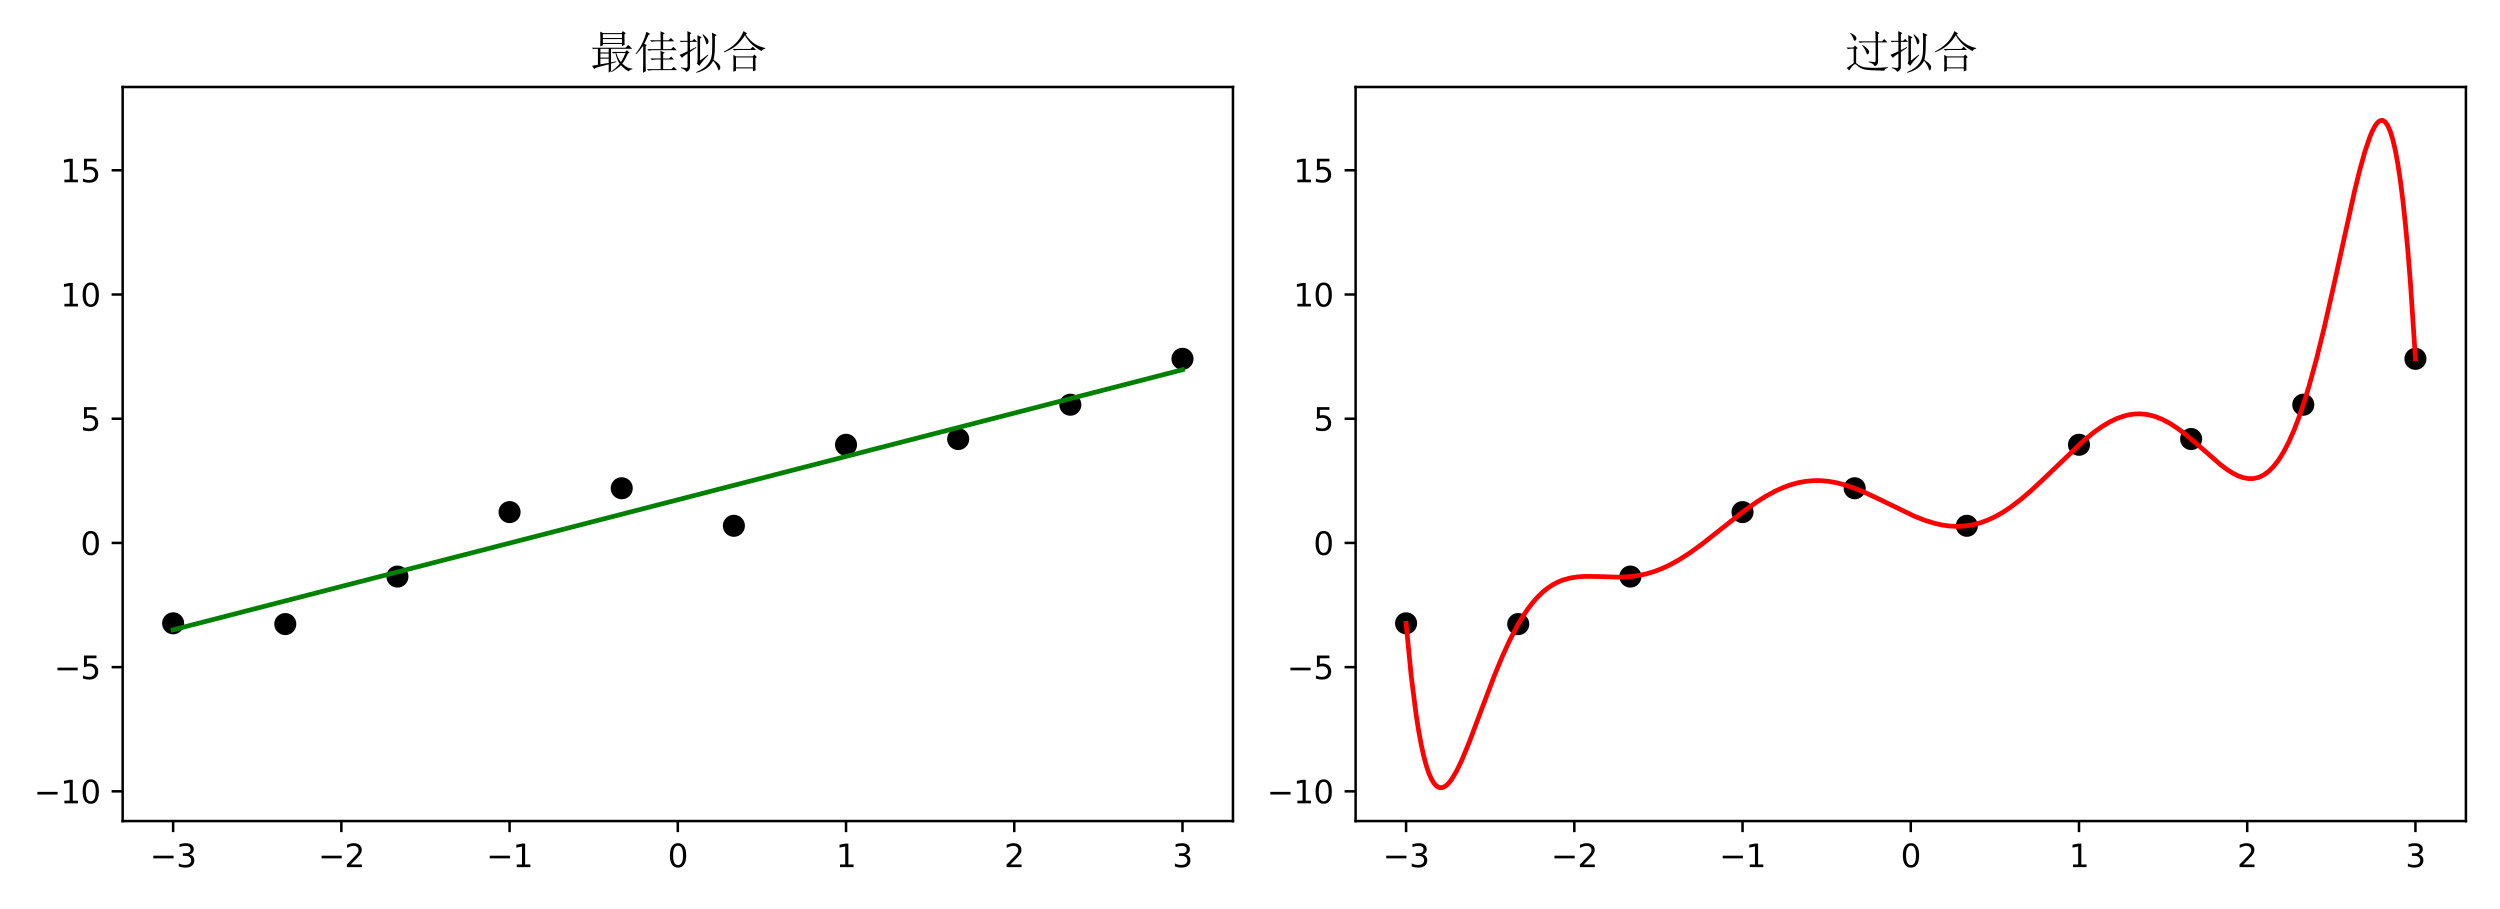 <?xml version="1.0" encoding="utf-8" standalone="no"?>
<!DOCTYPE svg PUBLIC "-//W3C//DTD SVG 1.1//EN"
  "http://www.w3.org/Graphics/SVG/1.1/DTD/svg11.dtd">
<svg xmlns:xlink="http://www.w3.org/1999/xlink" width="792pt" height="288pt" viewBox="0 0 792 288" xmlns="http://www.w3.org/2000/svg" version="1.1">
 <defs>
  <style type="text/css">*{stroke-linejoin: round; stroke-linecap: butt}</style>
 </defs>
 <g id="figure_1">
  <g id="patch_1">
   <path d="M 0 288 
L 792 288 
L 792 0 
L 0 0 
z
" style="fill: #ffffff"/>
  </g>
  <g id="axes_1">
   <g id="patch_2">
    <path d="M 38.86 260.12 
L 390.6 260.12 
L 390.6 27.555 
L 38.86 27.555 
z
" style="fill: #ffffff"/>
   </g>
   <g id="PathCollection_1">
    <defs>
     <path id="mc0bcc70687" d="M 0 3 
C 0.796 3 1.559 2.684 2.121 2.121 
C 2.684 1.559 3 0.796 3 0 
C 3 -0.796 2.684 -1.559 2.121 -2.121 
C 1.559 -2.684 0.796 -3 0 -3 
C -0.796 -3 -1.559 -2.684 -2.121 -2.121 
C -2.684 -1.559 -3 -0.796 -3 0 
C -3 0.796 -2.684 1.559 -2.121 2.121 
C -1.559 2.684 -0.796 3 0 3 
z
" style="stroke: #000000"/>
    </defs>
    <g clip-path="url(#p22ab8b1414)">
     <use xlink:href="#mc0bcc70687" x="54.848" y="197.464" style="stroke: #000000"/>
     <use xlink:href="#mc0bcc70687" x="90.377" y="197.704" style="stroke: #000000"/>
     <use xlink:href="#mc0bcc70687" x="125.907" y="182.658" style="stroke: #000000"/>
     <use xlink:href="#mc0bcc70687" x="161.436" y="162.231" style="stroke: #000000"/>
     <use xlink:href="#mc0bcc70687" x="196.965" y="154.676" style="stroke: #000000"/>
     <use xlink:href="#mc0bcc70687" x="232.495" y="166.572" style="stroke: #000000"/>
     <use xlink:href="#mc0bcc70687" x="268.024" y="140.91" style="stroke: #000000"/>
     <use xlink:href="#mc0bcc70687" x="303.553" y="139.085" style="stroke: #000000"/>
     <use xlink:href="#mc0bcc70687" x="339.083" y="128.213" style="stroke: #000000"/>
     <use xlink:href="#mc0bcc70687" x="374.612" y="113.676" style="stroke: #000000"/>
    </g>
   </g>
   <g id="matplotlib.axis_1">
    <g id="xtick_1">
     <g id="line2d_1">
      <defs>
       <path id="m28b3a8b4f1" d="M 0 0 
L 0 3.5 
" style="stroke: #000000; stroke-width: 0.8"/>
      </defs>
      <g>
       <use xlink:href="#m28b3a8b4f1" x="54.848" y="260.12" style="stroke: #000000; stroke-width: 0.8"/>
      </g>
     </g>
     <g id="text_1">
      <!-- −3 -->
      <g transform="translate(47.477 274.718) scale(0.1 -0.1)">
       <defs>
        <path id="DejaVuSans-2212" d="M 678 2272 
L 4684 2272 
L 4684 1741 
L 678 1741 
L 678 2272 
z
" transform="scale(0.016)"/>
        <path id="DejaVuSans-33" d="M 2597 2516 
Q 3050 2419 3304 2112 
Q 3559 1806 3559 1356 
Q 3559 666 3084 287 
Q 2609 -91 1734 -91 
Q 1441 -91 1130 -33 
Q 819 25 488 141 
L 488 750 
Q 750 597 1062 519 
Q 1375 441 1716 441 
Q 2309 441 2620 675 
Q 2931 909 2931 1356 
Q 2931 1769 2642 2001 
Q 2353 2234 1838 2234 
L 1294 2234 
L 1294 2753 
L 1863 2753 
Q 2328 2753 2575 2939 
Q 2822 3125 2822 3475 
Q 2822 3834 2567 4026 
Q 2313 4219 1838 4219 
Q 1578 4219 1281 4162 
Q 984 4106 628 3988 
L 628 4550 
Q 988 4650 1302 4700 
Q 1616 4750 1894 4750 
Q 2613 4750 3031 4423 
Q 3450 4097 3450 3541 
Q 3450 3153 3228 2886 
Q 3006 2619 2597 2516 
z
" transform="scale(0.016)"/>
       </defs>
       <use xlink:href="#DejaVuSans-2212"/>
       <use xlink:href="#DejaVuSans-33" x="83.789"/>
      </g>
     </g>
    </g>
    <g id="xtick_2">
     <g id="line2d_2">
      <g>
       <use xlink:href="#m28b3a8b4f1" x="108.142" y="260.12" style="stroke: #000000; stroke-width: 0.8"/>
      </g>
     </g>
     <g id="text_2">
      <!-- −2 -->
      <g transform="translate(100.771 274.718) scale(0.1 -0.1)">
       <defs>
        <path id="DejaVuSans-32" d="M 1228 531 
L 3431 531 
L 3431 0 
L 469 0 
L 469 531 
Q 828 903 1448 1529 
Q 2069 2156 2228 2338 
Q 2531 2678 2651 2914 
Q 2772 3150 2772 3378 
Q 2772 3750 2511 3984 
Q 2250 4219 1831 4219 
Q 1534 4219 1204 4116 
Q 875 4013 500 3803 
L 500 4441 
Q 881 4594 1212 4672 
Q 1544 4750 1819 4750 
Q 2544 4750 2975 4387 
Q 3406 4025 3406 3419 
Q 3406 3131 3298 2873 
Q 3191 2616 2906 2266 
Q 2828 2175 2409 1742 
Q 1991 1309 1228 531 
z
" transform="scale(0.016)"/>
       </defs>
       <use xlink:href="#DejaVuSans-2212"/>
       <use xlink:href="#DejaVuSans-32" x="83.789"/>
      </g>
     </g>
    </g>
    <g id="xtick_3">
     <g id="line2d_3">
      <g>
       <use xlink:href="#m28b3a8b4f1" x="161.436" y="260.12" style="stroke: #000000; stroke-width: 0.8"/>
      </g>
     </g>
     <g id="text_3">
      <!-- −1 -->
      <g transform="translate(154.065 274.718) scale(0.1 -0.1)">
       <defs>
        <path id="DejaVuSans-31" d="M 794 531 
L 1825 531 
L 1825 4091 
L 703 3866 
L 703 4441 
L 1819 4666 
L 2450 4666 
L 2450 531 
L 3481 531 
L 3481 0 
L 794 0 
L 794 531 
z
" transform="scale(0.016)"/>
       </defs>
       <use xlink:href="#DejaVuSans-2212"/>
       <use xlink:href="#DejaVuSans-31" x="83.789"/>
      </g>
     </g>
    </g>
    <g id="xtick_4">
     <g id="line2d_4">
      <g>
       <use xlink:href="#m28b3a8b4f1" x="214.73" y="260.12" style="stroke: #000000; stroke-width: 0.8"/>
      </g>
     </g>
     <g id="text_4">
      <!-- 0 -->
      <g transform="translate(211.549 274.718) scale(0.1 -0.1)">
       <defs>
        <path id="DejaVuSans-30" d="M 2034 4250 
Q 1547 4250 1301 3770 
Q 1056 3291 1056 2328 
Q 1056 1369 1301 889 
Q 1547 409 2034 409 
Q 2525 409 2770 889 
Q 3016 1369 3016 2328 
Q 3016 3291 2770 3770 
Q 2525 4250 2034 4250 
z
M 2034 4750 
Q 2819 4750 3233 4129 
Q 3647 3509 3647 2328 
Q 3647 1150 3233 529 
Q 2819 -91 2034 -91 
Q 1250 -91 836 529 
Q 422 1150 422 2328 
Q 422 3509 836 4129 
Q 1250 4750 2034 4750 
z
" transform="scale(0.016)"/>
       </defs>
       <use xlink:href="#DejaVuSans-30"/>
      </g>
     </g>
    </g>
    <g id="xtick_5">
     <g id="line2d_5">
      <g>
       <use xlink:href="#m28b3a8b4f1" x="268.024" y="260.12" style="stroke: #000000; stroke-width: 0.8"/>
      </g>
     </g>
     <g id="text_5">
      <!-- 1 -->
      <g transform="translate(264.843 274.718) scale(0.1 -0.1)">
       <use xlink:href="#DejaVuSans-31"/>
      </g>
     </g>
    </g>
    <g id="xtick_6">
     <g id="line2d_6">
      <g>
       <use xlink:href="#m28b3a8b4f1" x="321.318" y="260.12" style="stroke: #000000; stroke-width: 0.8"/>
      </g>
     </g>
     <g id="text_6">
      <!-- 2 -->
      <g transform="translate(318.137 274.718) scale(0.1 -0.1)">
       <use xlink:href="#DejaVuSans-32"/>
      </g>
     </g>
    </g>
    <g id="xtick_7">
     <g id="line2d_7">
      <g>
       <use xlink:href="#m28b3a8b4f1" x="374.612" y="260.12" style="stroke: #000000; stroke-width: 0.8"/>
      </g>
     </g>
     <g id="text_7">
      <!-- 3 -->
      <g transform="translate(371.431 274.718) scale(0.1 -0.1)">
       <use xlink:href="#DejaVuSans-33"/>
      </g>
     </g>
    </g>
   </g>
   <g id="matplotlib.axis_2">
    <g id="ytick_1">
     <g id="line2d_8">
      <defs>
       <path id="mc3754f1da7" d="M 0 0 
L -3.5 0 
" style="stroke: #000000; stroke-width: 0.8"/>
      </defs>
      <g>
       <use xlink:href="#mc3754f1da7" x="38.86" y="250.696" style="stroke: #000000; stroke-width: 0.8"/>
      </g>
     </g>
     <g id="text_8">
      <!-- −10 -->
      <g transform="translate(10.755 254.496) scale(0.1 -0.1)">
       <use xlink:href="#DejaVuSans-2212"/>
       <use xlink:href="#DejaVuSans-31" x="83.789"/>
       <use xlink:href="#DejaVuSans-30" x="147.412"/>
      </g>
     </g>
    </g>
    <g id="ytick_2">
     <g id="line2d_9">
      <g>
       <use xlink:href="#mc3754f1da7" x="38.86" y="211.347" style="stroke: #000000; stroke-width: 0.8"/>
      </g>
     </g>
     <g id="text_9">
      <!-- −5 -->
      <g transform="translate(17.118 215.146) scale(0.1 -0.1)">
       <defs>
        <path id="DejaVuSans-35" d="M 691 4666 
L 3169 4666 
L 3169 4134 
L 1269 4134 
L 1269 2991 
Q 1406 3038 1543 3061 
Q 1681 3084 1819 3084 
Q 2600 3084 3056 2656 
Q 3513 2228 3513 1497 
Q 3513 744 3044 326 
Q 2575 -91 1722 -91 
Q 1428 -91 1123 -41 
Q 819 9 494 109 
L 494 744 
Q 775 591 1075 516 
Q 1375 441 1709 441 
Q 2250 441 2565 725 
Q 2881 1009 2881 1497 
Q 2881 1984 2565 2268 
Q 2250 2553 1709 2553 
Q 1456 2553 1204 2497 
Q 953 2441 691 2322 
L 691 4666 
z
" transform="scale(0.016)"/>
       </defs>
       <use xlink:href="#DejaVuSans-2212"/>
       <use xlink:href="#DejaVuSans-35" x="83.789"/>
      </g>
     </g>
    </g>
    <g id="ytick_3">
     <g id="line2d_10">
      <g>
       <use xlink:href="#mc3754f1da7" x="38.86" y="171.997" style="stroke: #000000; stroke-width: 0.8"/>
      </g>
     </g>
     <g id="text_10">
      <!-- 0 -->
      <g transform="translate(25.497 175.796) scale(0.1 -0.1)">
       <use xlink:href="#DejaVuSans-30"/>
      </g>
     </g>
    </g>
    <g id="ytick_4">
     <g id="line2d_11">
      <g>
       <use xlink:href="#mc3754f1da7" x="38.86" y="132.647" style="stroke: #000000; stroke-width: 0.8"/>
      </g>
     </g>
     <g id="text_11">
      <!-- 5 -->
      <g transform="translate(25.497 136.447) scale(0.1 -0.1)">
       <use xlink:href="#DejaVuSans-35"/>
      </g>
     </g>
    </g>
    <g id="ytick_5">
     <g id="line2d_12">
      <g>
       <use xlink:href="#mc3754f1da7" x="38.86" y="93.298" style="stroke: #000000; stroke-width: 0.8"/>
      </g>
     </g>
     <g id="text_12">
      <!-- 10 -->
      <g transform="translate(19.135 97.097) scale(0.1 -0.1)">
       <use xlink:href="#DejaVuSans-31"/>
       <use xlink:href="#DejaVuSans-30" x="63.623"/>
      </g>
     </g>
    </g>
    <g id="ytick_6">
     <g id="line2d_13">
      <g>
       <use xlink:href="#mc3754f1da7" x="38.86" y="53.948" style="stroke: #000000; stroke-width: 0.8"/>
      </g>
     </g>
     <g id="text_13">
      <!-- 15 -->
      <g transform="translate(19.135 57.747) scale(0.1 -0.1)">
       <use xlink:href="#DejaVuSans-31"/>
       <use xlink:href="#DejaVuSans-35" x="63.623"/>
      </g>
     </g>
    </g>
   </g>
   <g id="line2d_14">
    <path d="M 54.848 199.513 
L 374.612 117.125 
L 374.612 117.125 
" clip-path="url(#p22ab8b1414)" style="fill: none; stroke: #008000; stroke-width: 1.5; stroke-linecap: square"/>
   </g>
   <g id="patch_3">
    <path d="M 38.86 260.12 
L 38.86 27.555 
" style="fill: none; stroke: #000000; stroke-width: 0.8; stroke-linejoin: miter; stroke-linecap: square"/>
   </g>
   <g id="patch_4">
    <path d="M 390.6 260.12 
L 390.6 27.555 
" style="fill: none; stroke: #000000; stroke-width: 0.8; stroke-linejoin: miter; stroke-linecap: square"/>
   </g>
   <g id="patch_5">
    <path d="M 38.86 260.12 
L 390.6 260.12 
" style="fill: none; stroke: #000000; stroke-width: 0.8; stroke-linejoin: miter; stroke-linecap: square"/>
   </g>
   <g id="patch_6">
    <path d="M 38.86 27.555 
L 390.6 27.555 
" style="fill: none; stroke: #000000; stroke-width: 0.8; stroke-linejoin: miter; stroke-linecap: square"/>
   </g>
   <g id="text_14">
    <!-- 最佳拟合 -->
    <g transform="translate(186.73 21.555) scale(0.14 -0.14)">
     <defs>
      <path id="SimSun-6700" d="M 1550 2725 
L 1550 2200 
L 2725 2200 
L 2725 2725 
L 1550 2725 
z
M 1550 2050 
L 1550 1475 
L 2725 1475 
L 2725 2050 
L 1550 2050 
z
M 1550 1325 
L 1550 525 
L 2725 725 
L 2725 1325 
L 1550 1325 
z
M 3800 2125 
Q 3900 1775 4075 1425 
Q 4250 1075 4450 850 
Q 4650 1150 4812 1475 
Q 4975 1800 5100 2125 
L 3800 2125 
z
M 325 2875 
L 5100 2875 
L 5500 3275 
L 6050 2725 
L 3050 2725 
L 3050 800 
L 3775 950 
L 3800 850 
L 3050 625 
L 3050 -450 
L 2725 -650 
L 2725 525 
Q 1325 175 1025 62 
Q 725 -50 675 -150 
L 375 325 
Q 725 375 1200 450 
L 1200 2725 
L 850 2725 
L 525 2675 
L 325 2875 
z
M 3150 2275 
L 5075 2275 
L 5275 2525 
L 5675 2175 
L 5450 2050 
Q 5075 1200 4650 625 
Q 5050 250 5350 100 
Q 5650 -50 6075 -75 
L 6075 -175 
Q 5675 -225 5575 -475 
Q 5300 -350 5025 -137 
Q 4750 75 4450 400 
Q 3950 -100 3125 -575 
L 3050 -500 
Q 3775 0 4275 600 
Q 4050 950 3912 1312 
Q 3775 1675 3675 2125 
L 3350 2075 
L 3150 2275 
z
M 1900 4800 
L 1900 4250 
L 4600 4250 
L 4600 4800 
L 1900 4800 
z
M 1900 4100 
L 1900 3550 
L 4600 3550 
L 4600 4100 
L 1900 4100 
z
M 1525 5150 
L 1900 4950 
L 4550 4950 
L 4725 5225 
L 5150 4925 
L 4950 4750 
Q 4950 3525 4975 3275 
L 4600 3100 
L 4600 3400 
L 1900 3400 
L 1900 3200 
L 1525 3075 
Q 1550 3550 1550 4112 
Q 1550 4675 1525 5150 
z
" transform="scale(0.016)"/>
      <path id="SimSun-4f73" d="M 3825 3925 
Q 3825 4800 3800 5200 
L 4400 4925 
L 4175 4750 
L 4175 3925 
L 4950 3925 
L 5275 4250 
L 5750 3775 
L 4175 3775 
L 4175 2675 
L 5300 2675 
L 5625 3000 
L 6100 2525 
L 2750 2525 
Q 2425 2525 2150 2450 
L 1925 2675 
L 3825 2675 
L 3825 3775 
L 3150 3775 
Q 2825 3775 2550 3700 
L 2325 3925 
L 3825 3925 
z
M 3825 1350 
Q 3825 2050 3800 2450 
L 4400 2175 
L 4175 2000 
L 4175 1350 
L 5025 1350 
L 5300 1625 
L 5725 1200 
L 4175 1200 
L 4175 -150 
L 5350 -150 
L 5675 175 
L 6150 -300 
L 2725 -300 
Q 2400 -300 2125 -375 
L 1900 -150 
L 3825 -150 
L 3825 1200 
L 3200 1200 
Q 2875 1200 2600 1125 
L 2375 1350 
L 3825 1350 
z
M 1700 825 
Q 1700 525 1725 -450 
L 1325 -675 
Q 1350 400 1350 750 
L 1350 3150 
Q 850 2425 350 1950 
L 275 2025 
Q 825 2675 1225 3512 
Q 1625 4350 1800 5125 
L 2350 4825 
L 2100 4675 
Q 1800 3975 1500 3425 
L 1875 3250 
L 1700 3100 
L 1700 825 
z
" transform="scale(0.016)"/>
      <path id="SimSun-62df" d="M 3150 1050 
L 4250 1900 
L 4325 1825 
Q 4000 1500 3625 1087 
Q 3250 675 3050 300 
L 2675 675 
Q 2800 800 2800 1125 
L 2800 3125 
Q 2800 3850 2775 4650 
L 3375 4350 
L 3150 4175 
L 3150 1050 
z
M 5050 1175 
Q 5725 700 5887 450 
Q 6050 200 6000 -12 
Q 5950 -225 5850 -325 
Q 5750 -425 5625 25 
Q 5475 475 5000 1025 
Q 4375 -225 2625 -675 
L 2600 -575 
Q 3250 -300 3712 37 
Q 4175 375 4500 912 
Q 4825 1450 4850 2400 
Q 4875 3350 4875 3750 
Q 4875 4525 4825 5000 
L 5500 4675 
L 5250 4475 
Q 5250 3650 5237 2775 
Q 5225 1900 5050 1175 
z
M 1375 3850 
Q 1375 4875 1350 5225 
L 1925 4950 
L 1725 4750 
L 1725 3850 
L 2050 3850 
L 2325 4125 
L 2750 3700 
L 1725 3700 
L 1725 2525 
L 2575 2975 
L 2625 2875 
L 1725 2275 
L 1725 100 
Q 1700 -350 1175 -550 
Q 1200 -275 450 0 
L 450 100 
Q 1000 0 1200 12 
Q 1400 25 1375 350 
L 1375 2050 
Q 675 1600 600 1425 
L 250 1875 
Q 550 1950 1375 2375 
L 1375 3700 
L 775 3700 
L 450 3650 
L 250 3850 
L 1375 3850 
z
M 3575 4775 
Q 4050 4375 4200 4150 
Q 4350 3925 4350 3775 
Q 4350 3700 4312 3587 
Q 4275 3475 4200 3412 
Q 4125 3350 4100 3350 
Q 4000 3350 3950 3700 
Q 3850 4125 3500 4725 
L 3575 4775 
z
" transform="scale(0.016)"/>
      <path id="SimSun-5408" d="M 3575 4875 
L 3350 4750 
Q 3650 4225 4312 3662 
Q 4975 3100 6125 2825 
L 6125 2750 
Q 5750 2675 5600 2400 
Q 4500 3000 3962 3612 
Q 3425 4225 3250 4625 
Q 2575 3600 1887 3075 
Q 1200 2550 300 2225 
L 275 2325 
Q 1250 2825 1937 3500 
Q 2625 4175 3050 5225 
L 3575 4875 
z
M 1525 2700 
L 4025 2700 
L 4350 3025 
L 4825 2550 
L 2300 2550 
Q 2025 2550 1750 2475 
L 1525 2700 
z
M 1975 1500 
L 1975 100 
L 4375 100 
L 4375 1500 
L 1975 1500 
z
M 4725 1375 
Q 4725 250 4750 -325 
L 4375 -475 
L 4375 -50 
L 1975 -50 
L 1975 -375 
L 1600 -525 
Q 1625 100 1625 675 
Q 1625 1250 1600 1850 
L 1975 1650 
L 4325 1650 
L 4575 1900 
L 4925 1550 
L 4725 1375 
z
" transform="scale(0.016)"/>
     </defs>
     <use xlink:href="#SimSun-6700"/>
     <use xlink:href="#SimSun-4f73" x="100"/>
     <use xlink:href="#SimSun-62df" x="200"/>
     <use xlink:href="#SimSun-5408" x="300"/>
    </g>
   </g>
  </g>
  <g id="axes_2">
   <g id="patch_7">
    <path d="M 429.46 260.12 
L 781.2 260.12 
L 781.2 27.555 
L 429.46 27.555 
z
" style="fill: #ffffff"/>
   </g>
   <g id="PathCollection_2">
    <g clip-path="url(#pd6bdca9270)">
     <use xlink:href="#mc0bcc70687" x="445.448" y="197.464" style="stroke: #000000"/>
     <use xlink:href="#mc0bcc70687" x="480.977" y="197.704" style="stroke: #000000"/>
     <use xlink:href="#mc0bcc70687" x="516.507" y="182.658" style="stroke: #000000"/>
     <use xlink:href="#mc0bcc70687" x="552.036" y="162.231" style="stroke: #000000"/>
     <use xlink:href="#mc0bcc70687" x="587.565" y="154.676" style="stroke: #000000"/>
     <use xlink:href="#mc0bcc70687" x="623.095" y="166.572" style="stroke: #000000"/>
     <use xlink:href="#mc0bcc70687" x="658.624" y="140.91" style="stroke: #000000"/>
     <use xlink:href="#mc0bcc70687" x="694.153" y="139.085" style="stroke: #000000"/>
     <use xlink:href="#mc0bcc70687" x="729.683" y="128.213" style="stroke: #000000"/>
     <use xlink:href="#mc0bcc70687" x="765.212" y="113.676" style="stroke: #000000"/>
    </g>
   </g>
   <g id="matplotlib.axis_3">
    <g id="xtick_8">
     <g id="line2d_15">
      <g>
       <use xlink:href="#m28b3a8b4f1" x="445.448" y="260.12" style="stroke: #000000; stroke-width: 0.8"/>
      </g>
     </g>
     <g id="text_15">
      <!-- −3 -->
      <g transform="translate(438.077 274.718) scale(0.1 -0.1)">
       <use xlink:href="#DejaVuSans-2212"/>
       <use xlink:href="#DejaVuSans-33" x="83.789"/>
      </g>
     </g>
    </g>
    <g id="xtick_9">
     <g id="line2d_16">
      <g>
       <use xlink:href="#m28b3a8b4f1" x="498.742" y="260.12" style="stroke: #000000; stroke-width: 0.8"/>
      </g>
     </g>
     <g id="text_16">
      <!-- −2 -->
      <g transform="translate(491.371 274.718) scale(0.1 -0.1)">
       <use xlink:href="#DejaVuSans-2212"/>
       <use xlink:href="#DejaVuSans-32" x="83.789"/>
      </g>
     </g>
    </g>
    <g id="xtick_10">
     <g id="line2d_17">
      <g>
       <use xlink:href="#m28b3a8b4f1" x="552.036" y="260.12" style="stroke: #000000; stroke-width: 0.8"/>
      </g>
     </g>
     <g id="text_17">
      <!-- −1 -->
      <g transform="translate(544.665 274.718) scale(0.1 -0.1)">
       <use xlink:href="#DejaVuSans-2212"/>
       <use xlink:href="#DejaVuSans-31" x="83.789"/>
      </g>
     </g>
    </g>
    <g id="xtick_11">
     <g id="line2d_18">
      <g>
       <use xlink:href="#m28b3a8b4f1" x="605.33" y="260.12" style="stroke: #000000; stroke-width: 0.8"/>
      </g>
     </g>
     <g id="text_18">
      <!-- 0 -->
      <g transform="translate(602.149 274.718) scale(0.1 -0.1)">
       <use xlink:href="#DejaVuSans-30"/>
      </g>
     </g>
    </g>
    <g id="xtick_12">
     <g id="line2d_19">
      <g>
       <use xlink:href="#m28b3a8b4f1" x="658.624" y="260.12" style="stroke: #000000; stroke-width: 0.8"/>
      </g>
     </g>
     <g id="text_19">
      <!-- 1 -->
      <g transform="translate(655.443 274.718) scale(0.1 -0.1)">
       <use xlink:href="#DejaVuSans-31"/>
      </g>
     </g>
    </g>
    <g id="xtick_13">
     <g id="line2d_20">
      <g>
       <use xlink:href="#m28b3a8b4f1" x="711.918" y="260.12" style="stroke: #000000; stroke-width: 0.8"/>
      </g>
     </g>
     <g id="text_20">
      <!-- 2 -->
      <g transform="translate(708.737 274.718) scale(0.1 -0.1)">
       <use xlink:href="#DejaVuSans-32"/>
      </g>
     </g>
    </g>
    <g id="xtick_14">
     <g id="line2d_21">
      <g>
       <use xlink:href="#m28b3a8b4f1" x="765.212" y="260.12" style="stroke: #000000; stroke-width: 0.8"/>
      </g>
     </g>
     <g id="text_21">
      <!-- 3 -->
      <g transform="translate(762.031 274.718) scale(0.1 -0.1)">
       <use xlink:href="#DejaVuSans-33"/>
      </g>
     </g>
    </g>
   </g>
   <g id="matplotlib.axis_4">
    <g id="ytick_7">
     <g id="line2d_22">
      <g>
       <use xlink:href="#mc3754f1da7" x="429.46" y="250.696" style="stroke: #000000; stroke-width: 0.8"/>
      </g>
     </g>
     <g id="text_22">
      <!-- −10 -->
      <g transform="translate(401.355 254.496) scale(0.1 -0.1)">
       <use xlink:href="#DejaVuSans-2212"/>
       <use xlink:href="#DejaVuSans-31" x="83.789"/>
       <use xlink:href="#DejaVuSans-30" x="147.412"/>
      </g>
     </g>
    </g>
    <g id="ytick_8">
     <g id="line2d_23">
      <g>
       <use xlink:href="#mc3754f1da7" x="429.46" y="211.347" style="stroke: #000000; stroke-width: 0.8"/>
      </g>
     </g>
     <g id="text_23">
      <!-- −5 -->
      <g transform="translate(407.718 215.146) scale(0.1 -0.1)">
       <use xlink:href="#DejaVuSans-2212"/>
       <use xlink:href="#DejaVuSans-35" x="83.789"/>
      </g>
     </g>
    </g>
    <g id="ytick_9">
     <g id="line2d_24">
      <g>
       <use xlink:href="#mc3754f1da7" x="429.46" y="171.997" style="stroke: #000000; stroke-width: 0.8"/>
      </g>
     </g>
     <g id="text_24">
      <!-- 0 -->
      <g transform="translate(416.098 175.796) scale(0.1 -0.1)">
       <use xlink:href="#DejaVuSans-30"/>
      </g>
     </g>
    </g>
    <g id="ytick_10">
     <g id="line2d_25">
      <g>
       <use xlink:href="#mc3754f1da7" x="429.46" y="132.647" style="stroke: #000000; stroke-width: 0.8"/>
      </g>
     </g>
     <g id="text_25">
      <!-- 5 -->
      <g transform="translate(416.098 136.447) scale(0.1 -0.1)">
       <use xlink:href="#DejaVuSans-35"/>
      </g>
     </g>
    </g>
    <g id="ytick_11">
     <g id="line2d_26">
      <g>
       <use xlink:href="#mc3754f1da7" x="429.46" y="93.298" style="stroke: #000000; stroke-width: 0.8"/>
      </g>
     </g>
     <g id="text_26">
      <!-- 10 -->
      <g transform="translate(409.735 97.097) scale(0.1 -0.1)">
       <use xlink:href="#DejaVuSans-31"/>
       <use xlink:href="#DejaVuSans-30" x="63.623"/>
      </g>
     </g>
    </g>
    <g id="ytick_12">
     <g id="line2d_27">
      <g>
       <use xlink:href="#mc3754f1da7" x="429.46" y="53.948" style="stroke: #000000; stroke-width: 0.8"/>
      </g>
     </g>
     <g id="text_27">
      <!-- 15 -->
      <g transform="translate(409.735 57.747) scale(0.1 -0.1)">
       <use xlink:href="#DejaVuSans-31"/>
       <use xlink:href="#DejaVuSans-35" x="63.623"/>
      </g>
     </g>
    </g>
   </g>
   <g id="line2d_28">
    <path d="M 445.448 197.464 
L 447.051 213.937 
L 448.654 226.6 
L 449.455 231.671 
L 450.257 235.983 
L 451.058 239.596 
L 451.859 242.563 
L 452.661 244.938 
L 453.462 246.769 
L 454.264 248.103 
L 455.065 248.983 
L 455.867 249.452 
L 456.668 249.549 
L 457.469 249.309 
L 458.271 248.769 
L 459.072 247.959 
L 459.874 246.911 
L 461.476 244.211 
L 463.079 240.876 
L 465.483 235.063 
L 469.491 224.383 
L 473.498 213.845 
L 475.902 208.038 
L 478.306 202.789 
L 480.71 198.176 
L 482.313 195.472 
L 483.916 193.068 
L 485.519 190.96 
L 487.122 189.138 
L 488.724 187.589 
L 490.327 186.295 
L 491.93 185.239 
L 493.533 184.398 
L 495.136 183.75 
L 497.54 183.089 
L 499.944 182.73 
L 502.348 182.593 
L 506.356 182.656 
L 512.767 182.84 
L 515.972 182.705 
L 519.178 182.299 
L 521.582 181.785 
L 523.987 181.075 
L 526.391 180.166 
L 528.795 179.06 
L 532.001 177.297 
L 535.206 175.243 
L 539.213 172.349 
L 544.823 167.932 
L 552.036 162.231 
L 556.043 159.348 
L 559.249 157.305 
L 562.454 155.558 
L 564.859 154.47 
L 567.263 153.589 
L 569.667 152.925 
L 572.071 152.484 
L 574.476 152.267 
L 576.88 152.272 
L 579.284 152.49 
L 581.688 152.909 
L 584.093 153.514 
L 587.298 154.576 
L 590.504 155.878 
L 594.511 157.744 
L 606.532 163.567 
L 609.738 164.817 
L 612.943 165.804 
L 615.348 166.335 
L 617.752 166.661 
L 620.156 166.766 
L 622.56 166.634 
L 624.965 166.256 
L 627.369 165.625 
L 629.773 164.743 
L 632.177 163.613 
L 634.582 162.245 
L 636.986 160.654 
L 640.191 158.219 
L 643.397 155.483 
L 647.404 151.75 
L 660.227 139.493 
L 663.432 136.887 
L 665.837 135.182 
L 668.241 133.733 
L 670.645 132.575 
L 673.049 131.738 
L 674.652 131.368 
L 676.255 131.157 
L 677.858 131.107 
L 679.461 131.219 
L 681.063 131.494 
L 682.666 131.93 
L 685.071 132.876 
L 687.475 134.151 
L 689.879 135.721 
L 692.283 137.538 
L 695.489 140.242 
L 703.503 147.241 
L 705.907 149.005 
L 707.51 149.989 
L 709.113 150.779 
L 710.716 151.335 
L 712.319 151.621 
L 713.921 151.599 
L 715.524 151.231 
L 717.127 150.481 
L 718.73 149.316 
L 720.333 147.704 
L 721.936 145.616 
L 723.538 143.028 
L 725.141 139.921 
L 726.744 136.282 
L 728.347 132.104 
L 729.95 127.391 
L 731.552 122.154 
L 733.957 113.371 
L 736.361 103.601 
L 739.567 89.414 
L 745.978 60.32 
L 747.581 53.826 
L 749.184 48.075 
L 750.786 43.342 
L 751.588 41.455 
L 752.389 39.942 
L 753.191 38.85 
L 753.992 38.228 
L 754.793 38.126 
L 755.595 38.6 
L 756.396 39.706 
L 757.198 41.506 
L 757.999 44.065 
L 758.801 47.449 
L 759.602 51.73 
L 760.403 56.985 
L 761.205 63.291 
L 762.006 70.733 
L 762.808 79.398 
L 763.609 89.379 
L 765.212 113.676 
L 765.212 113.676 
" clip-path="url(#pd6bdca9270)" style="fill: none; stroke: #ff0000; stroke-width: 1.5; stroke-linecap: square"/>
   </g>
   <g id="patch_8">
    <path d="M 429.46 260.12 
L 429.46 27.555 
" style="fill: none; stroke: #000000; stroke-width: 0.8; stroke-linejoin: miter; stroke-linecap: square"/>
   </g>
   <g id="patch_9">
    <path d="M 781.2 260.12 
L 781.2 27.555 
" style="fill: none; stroke: #000000; stroke-width: 0.8; stroke-linejoin: miter; stroke-linecap: square"/>
   </g>
   <g id="patch_10">
    <path d="M 429.46 260.12 
L 781.2 260.12 
" style="fill: none; stroke: #000000; stroke-width: 0.8; stroke-linejoin: miter; stroke-linecap: square"/>
   </g>
   <g id="patch_11">
    <path d="M 429.46 27.555 
L 781.2 27.555 
" style="fill: none; stroke: #000000; stroke-width: 0.8; stroke-linejoin: miter; stroke-linecap: square"/>
   </g>
   <g id="text_28">
    <!-- 过拟合 -->
    <g transform="translate(584.33 21.555) scale(0.14 -0.14)">
     <defs>
      <path id="SimSun-8fc7" d="M 2500 3200 
L 2550 3275 
Q 3075 2925 3287 2687 
Q 3500 2450 3487 2275 
Q 3475 2100 3387 2012 
Q 3300 1925 3250 1925 
Q 3150 1925 3050 2250 
Q 2900 2700 2500 3200 
z
M 4400 3775 
Q 4400 4875 4375 5250 
L 4950 4975 
L 4750 4775 
L 4750 3775 
L 5300 3775 
L 5625 4100 
L 6075 3625 
L 4750 3625 
L 4750 925 
Q 4750 650 4637 500 
Q 4525 350 4275 250 
Q 4125 650 3425 825 
L 3425 925 
Q 4100 850 4250 850 
Q 4400 850 4400 1050 
L 4400 3625 
L 2675 3625 
Q 2475 3625 2200 3550 
L 1975 3775 
L 4400 3775 
z
M 800 4900 
L 850 4975 
Q 1300 4750 1500 4562 
Q 1700 4375 1687 4187 
Q 1675 4000 1587 3925 
Q 1500 3850 1450 3850 
Q 1350 3850 1250 4150 
Q 1125 4550 800 4900 
z
M 1650 700 
Q 1925 450 2287 275 
Q 2650 100 3250 62 
Q 3850 25 4325 25 
Q 4675 25 5112 50 
Q 5550 75 6150 125 
L 6150 25 
Q 5650 -75 5650 -375 
Q 4525 -350 3787 -312 
Q 3050 -275 2625 -137 
Q 2200 0 1900 275 
Q 1600 550 1487 550 
Q 1375 550 1125 275 
Q 875 0 675 -350 
L 325 0 
Q 775 325 1300 700 
L 1300 2750 
L 1100 2750 
Q 775 2750 500 2675 
L 275 2900 
L 1225 2900 
L 1500 3175 
L 1850 2825 
L 1650 2650 
L 1650 700 
z
" transform="scale(0.016)"/>
     </defs>
     <use xlink:href="#SimSun-8fc7"/>
     <use xlink:href="#SimSun-62df" x="100"/>
     <use xlink:href="#SimSun-5408" x="200"/>
    </g>
   </g>
  </g>
 </g>
 <defs>
  <clipPath id="p22ab8b1414">
   <rect x="38.86" y="27.555" width="351.74" height="232.565"/>
  </clipPath>
  <clipPath id="pd6bdca9270">
   <rect x="429.46" y="27.555" width="351.74" height="232.565"/>
  </clipPath>
 </defs>
</svg>
